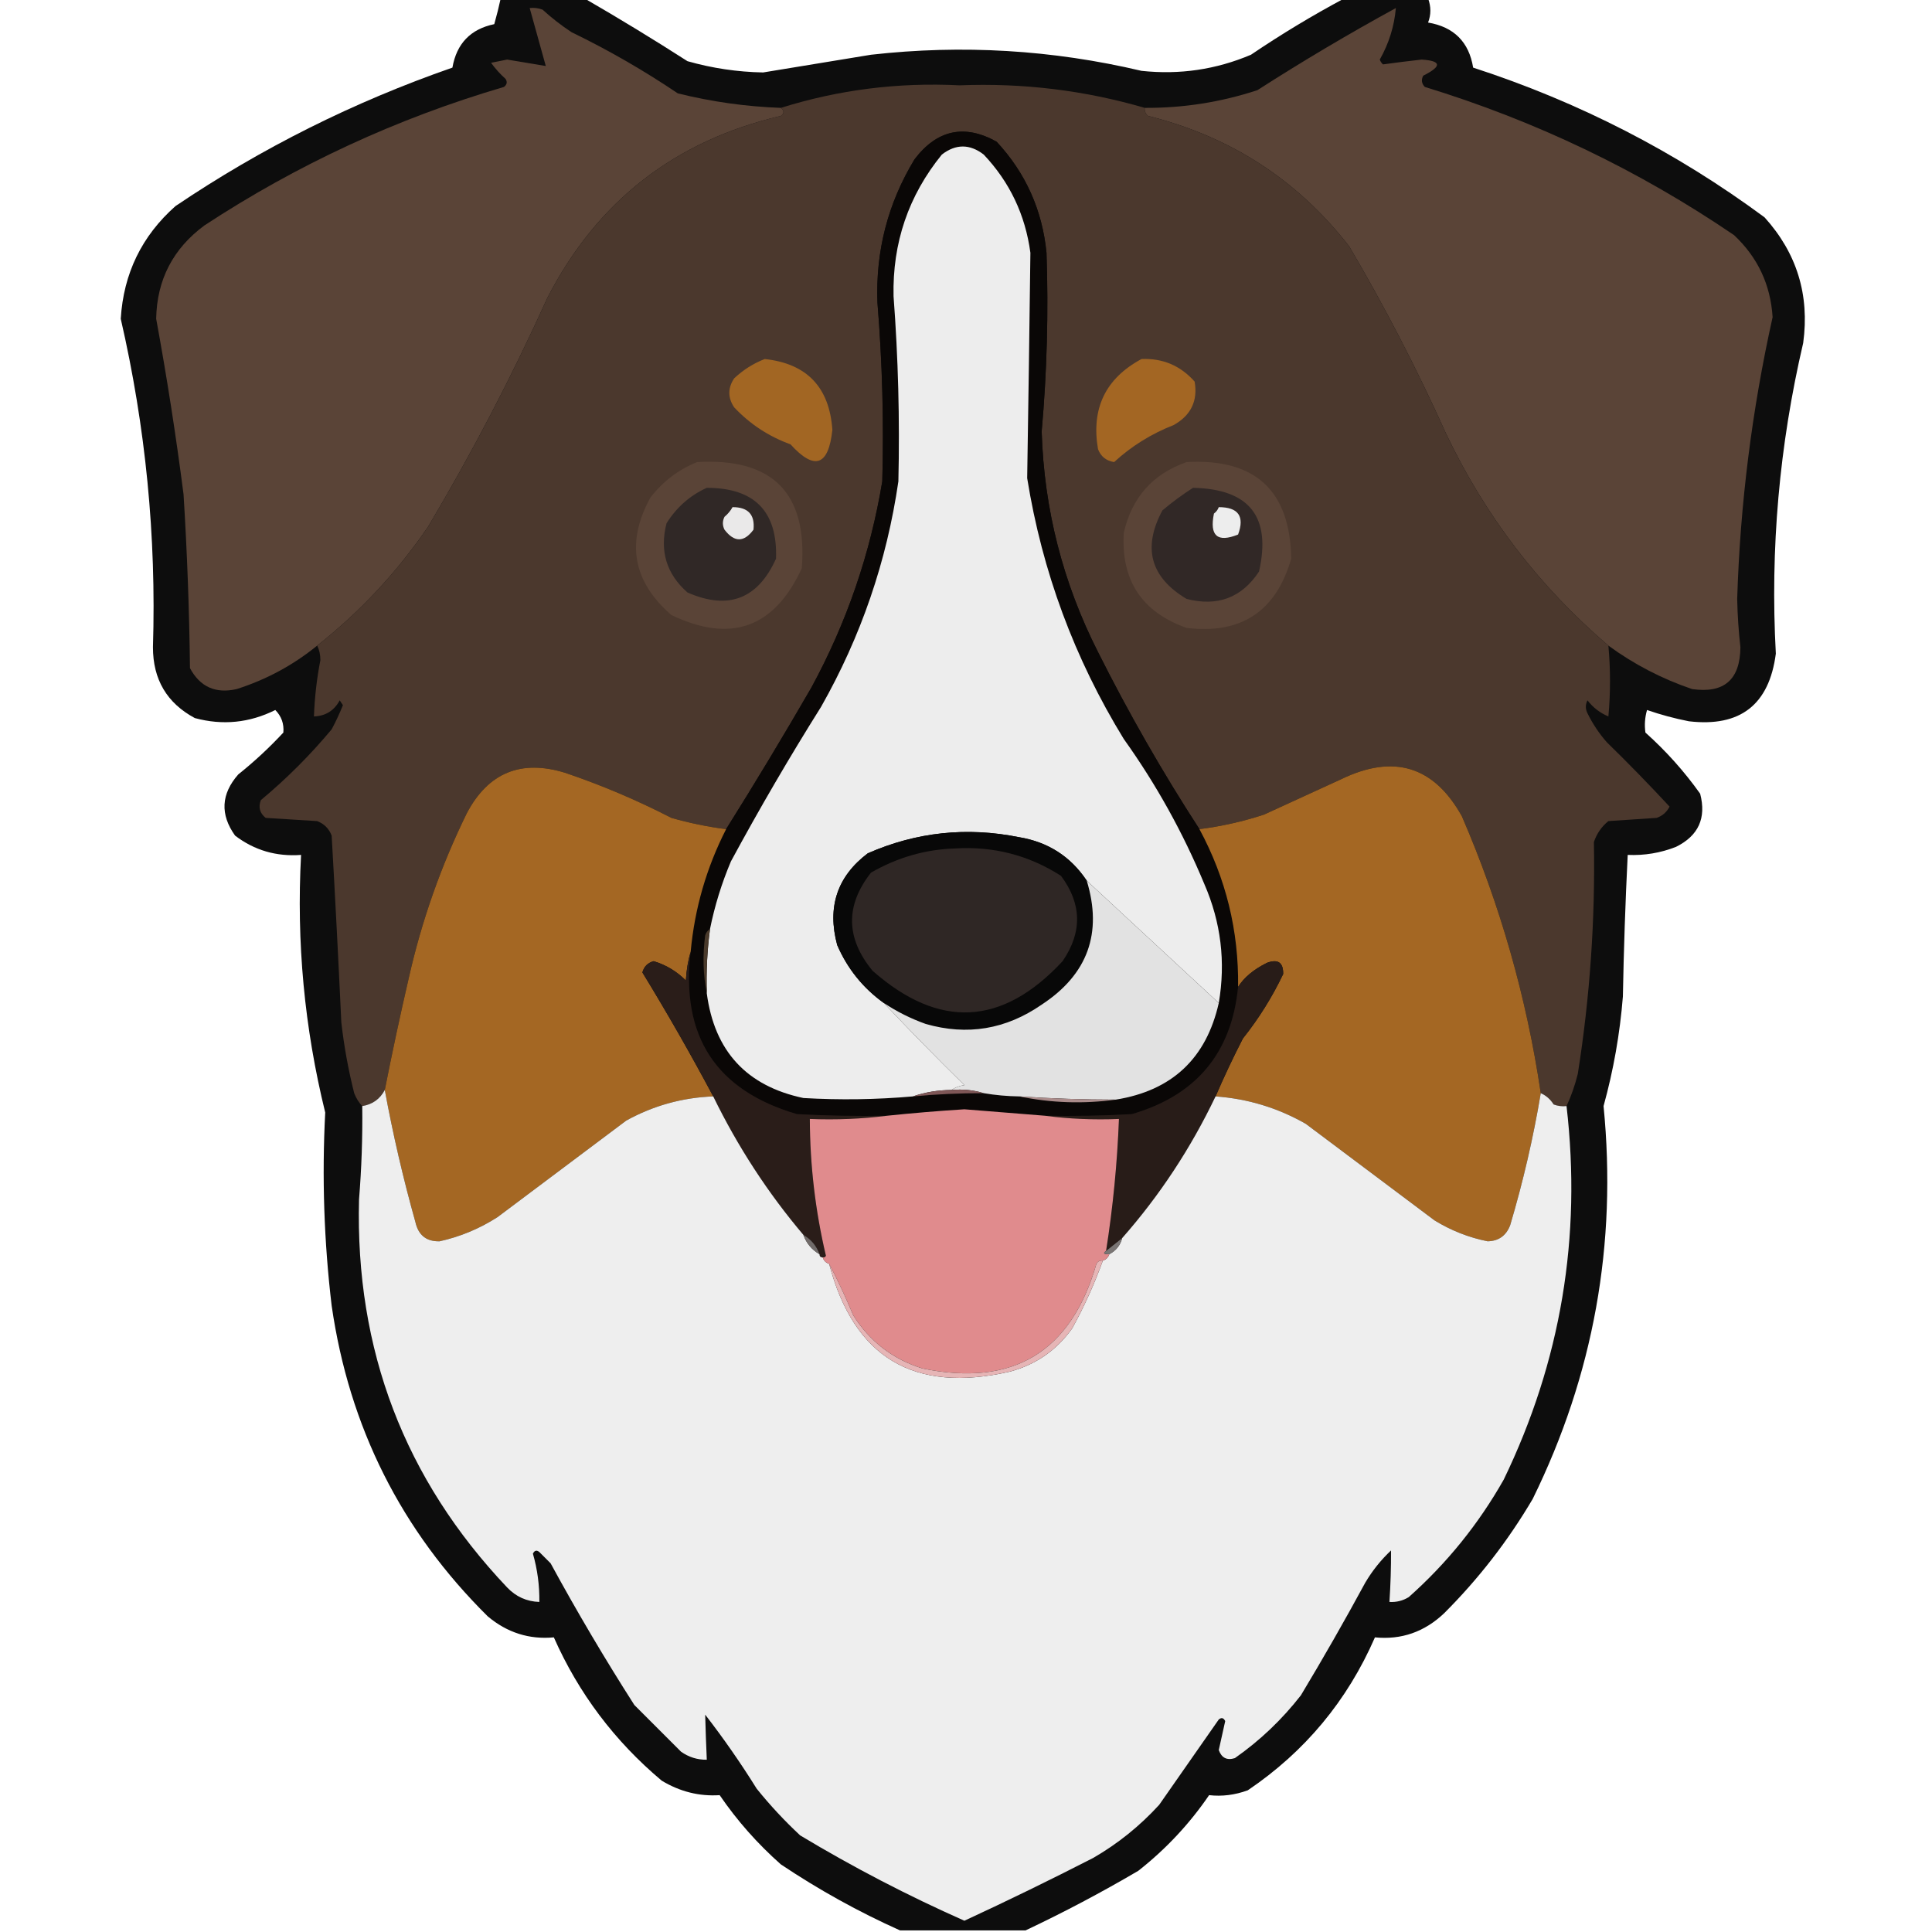 <?xml version="1.0" encoding="UTF-8"?>
<!DOCTYPE svg PUBLIC "-//W3C//DTD SVG 1.1//EN" "http://www.w3.org/Graphics/SVG/1.1/DTD/svg11.dtd">
<svg xmlns="http://www.w3.org/2000/svg" version="1.1" width="600px" height="600px" style="shape-rendering:geometricPrecision; text-rendering:geometricPrecision; image-rendering:optimizeQuality; fill-rule:evenodd; clip-rule:evenodd" xmlns:xlink="http://www.w3.org/1999/xlink">
<g><path style="opacity:0.949" fill="#010000" d="M 155.5,-0.5 C 164.167,-0.5 172.833,-0.5 181.5,-0.5C 192.27,5.723 202.936,12.223 213.5,19C 221.167,21.186 229.001,22.352 237,22.5C 248.147,20.671 259.314,18.838 270.5,17C 298.808,13.797 326.808,15.464 354.5,22C 366.317,23.274 377.651,21.607 388.5,17C 397.898,10.638 407.565,4.805 417.5,-0.5C 426.167,-0.5 434.833,-0.5 443.5,-0.5C 444.45,2.068 444.45,4.568 443.5,7C 451.536,8.37 456.203,13.036 457.5,21C 490.313,31.655 520.48,47.155 548,67.5C 558.026,78.595 562.026,91.595 560,106.5C 552.565,138.338 549.732,170.505 551.5,203C 549.436,218.87 540.436,225.87 524.5,224C 520.057,223.128 515.724,221.962 511.5,220.5C 510.833,222.819 510.666,225.153 511,227.5C 517.408,233.238 523.075,239.571 528,246.5C 529.974,254.051 527.474,259.551 520.5,263C 515.675,264.895 510.675,265.728 505.5,265.5C 504.772,280.15 504.272,294.816 504,309.5C 503.079,321.027 501.079,332.36 498,343.5C 502.229,386.345 494.896,427.011 476,465.5C 468.363,478.476 459.196,490.31 448.5,501C 442.38,506.813 435.213,509.313 427,508.5C 418.419,528.173 405.252,544.006 387.5,556C 383.501,557.458 379.501,557.958 375.5,557.5C 369.394,566.441 362.061,574.274 353.5,581C 342.057,587.72 330.39,593.887 318.5,599.5C 305.5,599.5 292.5,599.5 279.5,599.5C 266.617,593.724 254.283,586.89 242.5,579C 235.237,572.576 228.904,565.409 223.5,557.5C 217.155,557.914 211.155,556.414 205.5,553C 190.873,540.715 179.706,525.882 172,508.5C 164.364,509.21 157.531,507.043 151.5,502C 124.613,475.394 108.446,443.227 103,405.5C 100.622,385.545 99.955,365.545 101,345.5C 94.533,319.233 92.033,292.566 93.5,265.5C 85.822,266.072 78.989,264.072 73,259.5C 68.311,252.928 68.645,246.595 74,240.5C 78.968,236.534 83.634,232.201 88,227.5C 88.236,224.774 87.403,222.441 85.5,220.5C 77.46,224.504 69.126,225.337 60.5,223C 51.832,218.344 47.499,211.011 47.5,201C 48.566,166.591 45.233,132.591 37.5,99C 38.359,84.949 44.026,73.282 54.5,64C 81.215,45.976 109.881,31.643 140.5,21C 141.808,13.526 146.142,9.026 153.5,7.5C 154.26,4.813 154.927,2.147 155.5,-0.5 Z"/></g>
<g><path style="opacity:1" fill="#5a4437" d="M 242.5,33.5 C 243.598,34.397 243.598,35.23 242.5,36C 209.577,43.699 185.411,62.532 170,92.5C 158.957,116.922 146.624,140.589 133,163.5C 123.384,177.615 111.884,189.948 98.5,200.5C 91.088,206.542 82.754,211.042 73.5,214C 66.966,215.493 62.133,213.327 59,207.5C 58.788,189.48 58.121,171.48 57,153.5C 54.652,135.245 51.818,117.078 48.5,99C 48.72,86.894 53.72,77.227 63.5,70C 92.329,51.087 123.329,36.754 156.5,27C 157.451,26.282 157.617,25.449 157,24.5C 155.315,22.983 153.815,21.316 152.5,19.5C 154.167,19.167 155.833,18.833 157.5,18.5C 161.507,19.173 165.507,19.839 169.5,20.5C 167.833,14.5 166.167,8.5 164.5,2.5C 165.873,2.343 167.207,2.51 168.5,3C 171.319,5.575 174.319,7.908 177.5,10C 188.99,15.575 199.99,21.909 210.5,29C 221.01,31.607 231.676,33.107 242.5,33.5 Z"/></g>
<g><path style="opacity:1" fill="#5a4437" d="M 499.5,200.5 C 478.025,182.174 461.191,160.174 449,134.5C 440.036,114.57 430.036,95.237 419,76.5C 402.926,55.866 382.093,42.366 356.5,36C 355.748,35.329 355.414,34.496 355.5,33.5C 367.486,33.567 379.153,31.733 390.5,28C 404.602,18.955 418.936,10.455 433.5,2.5C 432.999,8.175 431.333,13.509 428.5,18.5C 428.709,19.086 429.043,19.586 429.5,20C 433.408,19.458 437.408,18.958 441.5,18.5C 447.689,18.897 447.856,20.564 442,23.5C 441.316,24.784 441.483,25.951 442.5,27C 476.886,37.528 508.886,52.861 538.5,73C 545.861,79.89 549.861,88.39 550.5,98.5C 544.087,127.304 540.42,156.471 539.5,186C 539.602,191.018 539.936,196.018 540.5,201C 540.415,211.089 535.415,215.422 525.5,214C 516.125,210.813 507.458,206.313 499.5,200.5 Z"/></g>
<g><path style="opacity:1" fill="#4b382d" d="M 355.5,33.5 C 355.414,34.496 355.748,35.329 356.5,36C 382.093,42.366 402.926,55.866 419,76.5C 430.036,95.237 440.036,114.57 449,134.5C 461.191,160.174 478.025,182.174 499.5,200.5C 500.172,207.863 500.172,215.197 499.5,222.5C 496.906,221.408 494.739,219.741 493,217.5C 492.333,218.833 492.333,220.167 493,221.5C 494.608,224.772 496.608,227.772 499,230.5C 505.681,237.014 512.181,243.681 518.5,250.5C 517.636,252.197 516.303,253.363 514.5,254C 509.5,254.333 504.5,254.667 499.5,255C 497.396,256.693 495.896,258.86 495,261.5C 495.432,285.663 493.766,309.663 490,333.5C 489.122,337.052 487.956,340.386 486.5,343.5C 485.127,343.657 483.793,343.49 482.5,343C 481.468,341.373 480.134,340.207 478.5,339.5C 474.087,309.761 465.92,281.095 454,253.5C 445.321,237.923 432.821,234.09 416.5,242C 408.5,245.667 400.5,249.333 392.5,253C 385.965,255.134 379.298,256.634 372.5,257.5C 361.028,239.828 350.528,221.495 341,202.5C 330.072,180.953 324.238,158.119 323.5,134C 325.139,115.527 325.639,97.027 325,78.5C 323.682,65.19 318.515,53.69 309.5,44C 299.501,38.456 291.001,40.289 284,49.5C 275.737,63.137 271.903,77.971 272.5,94C 274.011,112.478 274.511,130.978 274,149.5C 270.259,172.055 262.926,193.389 252,213.5C 243.392,228.396 234.559,243.063 225.5,257.5C 219.758,256.765 214.091,255.598 208.5,254C 197.837,248.501 186.837,243.834 175.5,240C 161.823,235.778 151.656,239.944 145,252.5C 137.012,268.775 131.012,285.775 127,303.5C 124.305,315.14 121.805,326.807 119.5,338.5C 118.002,341.331 115.669,342.998 112.5,343.5C 111.442,342.4 110.608,341.066 110,339.5C 108.178,332.265 106.845,324.932 106,317.5C 105.1,298.15 104.1,278.816 103,259.5C 102.167,257.333 100.667,255.833 98.5,255C 93.167,254.667 87.833,254.333 82.5,254C 80.675,252.534 80.175,250.701 81,248.5C 89,241.833 96.333,234.5 103,226.5C 104.303,224.06 105.47,221.56 106.5,219C 106.167,218.5 105.833,218 105.5,217.5C 103.777,220.694 101.111,222.361 97.5,222.5C 97.709,216.619 98.376,210.786 99.5,205C 99.492,203.293 99.158,201.793 98.5,200.5C 111.884,189.948 123.384,177.615 133,163.5C 146.624,140.589 158.957,116.922 170,92.5C 185.411,62.532 209.577,43.699 242.5,36C 243.598,35.23 243.598,34.397 242.5,33.5C 260.442,27.868 278.942,25.534 298,26.5C 317.7,25.722 336.867,28.056 355.5,33.5 Z"/></g>
<g><path style="opacity:1" fill="#0a0706" d="M 372.5,257.5 C 380.733,272.767 384.733,289.1 384.5,306.5C 382.499,327.014 371.499,340.181 351.5,346C 342.506,346.5 333.506,346.666 324.5,346.5C 316.171,345.834 307.838,345.168 299.5,344.5C 291.481,345.003 283.481,345.669 275.5,346.5C 266.161,346.666 256.827,346.5 247.5,346C 222.353,338.645 211.353,321.811 214.5,295.5C 215.737,282.124 219.403,269.458 225.5,257.5C 234.559,243.063 243.392,228.396 252,213.5C 262.926,193.389 270.259,172.055 274,149.5C 274.511,130.978 274.011,112.478 272.5,94C 271.903,77.971 275.737,63.137 284,49.5C 291.001,40.289 299.501,38.456 309.5,44C 318.515,53.69 323.682,65.19 325,78.5C 325.639,97.027 325.139,115.527 323.5,134C 324.238,158.119 330.072,180.953 341,202.5C 350.528,221.495 361.028,239.828 372.5,257.5 Z"/></g>
<g><path style="opacity:1" fill="#ededed" d="M 378.5,311.5 C 364.833,298.833 351.167,286.167 337.5,273.5C 332.494,265.992 325.494,261.492 316.5,260C 300.243,256.726 284.577,258.393 269.5,265C 259.993,272.186 256.827,281.686 260,293.5C 263.18,300.845 268.013,306.845 274.5,311.5C 282.582,320.084 290.916,328.584 299.5,337C 297.942,337.21 296.609,337.71 295.5,338.5C 291.267,338.539 287.267,339.205 283.5,340.5C 272.183,341.493 260.85,341.66 249.5,341C 231.877,337.282 221.877,326.449 219.5,308.5C 219.287,301.789 219.62,295.123 220.5,288.5C 221.957,281.295 224.123,274.295 227,267.5C 235.829,251.172 245.162,235.172 255,219.5C 267.392,197.657 275.392,174.323 279,149.5C 279.447,130.315 278.947,111.148 277.5,92C 277.139,75.416 282.139,60.749 292.5,48C 296.833,44.667 301.167,44.667 305.5,48C 313.579,56.544 318.412,66.71 320,78.5C 319.711,101.835 319.378,125.168 319,148.5C 323.658,177.474 333.658,204.474 349,229.5C 359.036,243.541 367.37,258.541 374,274.5C 379.183,286.402 380.683,298.735 378.5,311.5 Z"/></g>
<g><path style="opacity:1" fill="#a26623" d="M 237.5,111.5 C 250.583,112.918 257.583,120.251 258.5,133.5C 257.301,144.711 252.968,146.211 245.5,138C 238.725,135.534 232.892,131.7 228,126.5C 226,123.5 226,120.5 228,117.5C 230.843,114.837 234.009,112.837 237.5,111.5 Z"/></g>
<g><path style="opacity:1" fill="#a36623" d="M 354.5,111.5 C 361.099,111.215 366.599,113.549 371,118.5C 372.039,124.482 369.873,128.982 364.5,132C 357.561,134.713 351.394,138.546 346,143.5C 343.541,143.11 341.874,141.776 341,139.5C 338.826,126.85 343.326,117.517 354.5,111.5 Z"/></g>
<g><path style="opacity:1" fill="#5a4437" d="M 216.5,143.5 C 239.99,142.156 250.823,153.156 249,176.5C 240.458,195.015 226.958,199.848 208.5,191C 196.507,180.597 194.34,168.43 202,154.5C 205.912,149.478 210.745,145.811 216.5,143.5 Z"/></g>
<g><path style="opacity:1" fill="#5a4437" d="M 368.5,143.5 C 389.824,142.328 400.657,152.328 401,173.5C 396.279,189.885 385.446,197.052 368.5,195C 354.623,190.087 348.123,180.254 349,165.5C 351.479,154.525 357.979,147.192 368.5,143.5 Z"/></g>
<g><path style="opacity:1" fill="#302826" d="M 219.5,151.5 C 234.341,151.506 241.508,158.84 241,173.5C 235.339,186.055 226.173,189.555 213.5,184C 206.963,178.245 204.797,171.078 207,162.5C 210.148,157.509 214.314,153.843 219.5,151.5 Z"/></g>
<g><path style="opacity:1" fill="#312826" d="M 370.5,151.5 C 388.024,151.849 394.857,160.515 391,177.5C 385.64,185.625 378.14,188.458 368.5,186C 357.262,179.278 354.762,170.112 361,158.5C 364.068,155.917 367.235,153.584 370.5,151.5 Z"/></g>
<g><path style="opacity:1" fill="#eae9e9" d="M 227.5,157.5 C 232.325,157.488 234.491,159.821 234,164.5C 231.048,168.482 228.048,168.482 225,164.5C 224.333,163.167 224.333,161.833 225,160.5C 226.045,159.627 226.878,158.627 227.5,157.5 Z"/></g>
<g><path style="opacity:1" fill="#ededed" d="M 378.5,157.5 C 384.585,157.51 386.585,160.344 384.5,166C 378.086,168.593 375.586,166.426 377,159.5C 377.717,158.956 378.217,158.289 378.5,157.5 Z"/></g>
<g><path style="opacity:1" fill="#a46723" d="M 225.5,257.5 C 219.403,269.458 215.737,282.124 214.5,295.5C 213.681,298.305 213.181,301.305 213,304.5C 210.16,301.657 206.827,299.657 203,298.5C 201.167,299 200,300.167 199.5,302C 207.246,314.665 214.579,327.499 221.5,340.5C 211.915,340.861 202.915,343.361 194.5,348C 181.167,358 167.833,368 154.5,378C 148.936,381.576 142.936,384.076 136.5,385.5C 132.417,385.592 129.917,383.592 129,379.5C 125.178,365.856 122.012,352.189 119.5,338.5C 121.805,326.807 124.305,315.14 127,303.5C 131.012,285.775 137.012,268.775 145,252.5C 151.656,239.944 161.823,235.778 175.5,240C 186.837,243.834 197.837,248.501 208.5,254C 214.091,255.598 219.758,256.765 225.5,257.5 Z"/></g>
<g><path style="opacity:1" fill="#a46723" d="M 478.5,339.5 C 476.202,353.241 473.035,366.908 469,380.5C 467.75,383.759 465.417,385.425 462,385.5C 456.138,384.321 450.638,382.155 445.5,379C 432.167,369 418.833,359 405.5,349C 396.796,344.043 387.463,341.209 377.5,340.5C 380.147,334.371 382.98,328.371 386,322.5C 390.923,316.325 395.089,309.658 398.5,302.5C 398.573,298.927 396.906,297.76 393.5,299C 389.334,301.066 386.334,303.566 384.5,306.5C 384.733,289.1 380.733,272.767 372.5,257.5C 379.298,256.634 385.965,255.134 392.5,253C 400.5,249.333 408.5,245.667 416.5,242C 432.821,234.09 445.321,237.923 454,253.5C 465.92,281.095 474.087,309.761 478.5,339.5 Z"/></g>
<g><path style="opacity:1" fill="#080808" d="M 337.5,273.5 C 342.455,289.799 337.789,302.632 323.5,312C 312.383,319.692 300.383,321.692 287.5,318C 282.861,316.347 278.528,314.181 274.5,311.5C 268.013,306.845 263.18,300.845 260,293.5C 256.827,281.686 259.993,272.186 269.5,265C 284.577,258.393 300.243,256.726 316.5,260C 325.494,261.492 332.494,265.992 337.5,273.5 Z"/></g>
<g><path style="opacity:1" fill="#2f2725" d="M 296.5,263.5 C 308.479,262.744 319.479,265.578 329.5,272C 335.987,280.676 336.154,289.509 330,298.5C 311.292,318.67 291.626,319.67 271,301.5C 262.649,291.37 262.483,281.204 270.5,271C 278.675,266.295 287.341,263.795 296.5,263.5 Z"/></g>
<g><path style="opacity:1" fill="#e2e2e2" d="M 337.5,273.5 C 351.167,286.167 364.833,298.833 378.5,311.5C 374.618,328.715 363.951,338.715 346.5,341.5C 336.486,341.499 326.486,341.166 316.5,340.5C 312.802,340.448 309.135,340.114 305.5,339.5C 302.375,338.521 299.042,338.187 295.5,338.5C 296.609,337.71 297.942,337.21 299.5,337C 290.916,328.584 282.582,320.084 274.5,311.5C 278.528,314.181 282.861,316.347 287.5,318C 300.383,321.692 312.383,319.692 323.5,312C 337.789,302.632 342.455,289.799 337.5,273.5 Z"/></g>
<g><path style="opacity:1" fill="#4a3a2b" d="M 220.5,288.5 C 219.62,295.123 219.287,301.789 219.5,308.5C 218.347,302.681 218.181,296.681 219,290.5C 219.278,289.584 219.778,288.918 220.5,288.5 Z"/></g>
<g><path style="opacity:1" fill="#2a1d19" d="M 214.5,295.5 C 211.353,321.811 222.353,338.645 247.5,346C 256.827,346.5 266.161,346.666 275.5,346.5C 267.684,347.492 259.684,347.826 251.5,347.5C 251.546,361.901 253.212,376.068 256.5,390C 256.272,390.399 255.938,390.565 255.5,390.5C 254.833,390.5 254.5,390.167 254.5,389.5C 253.581,386.911 251.914,384.911 249.5,383.5C 238.463,370.467 229.13,356.133 221.5,340.5C 214.579,327.499 207.246,314.665 199.5,302C 200,300.167 201.167,299 203,298.5C 206.827,299.657 210.16,301.657 213,304.5C 213.181,301.305 213.681,298.305 214.5,295.5 Z"/></g>
<g><path style="opacity:1" fill="#281c18" d="M 377.5,340.5 C 369.783,356.643 360.116,371.31 348.5,384.5C 346.833,385.833 345.167,387.167 343.5,388.5C 345.637,374.918 346.97,361.251 347.5,347.5C 339.648,347.825 331.982,347.492 324.5,346.5C 333.506,346.666 342.506,346.5 351.5,346C 371.499,340.181 382.499,327.014 384.5,306.5C 386.334,303.566 389.334,301.066 393.5,299C 396.906,297.76 398.573,298.927 398.5,302.5C 395.089,309.658 390.923,316.325 386,322.5C 382.98,328.371 380.147,334.371 377.5,340.5 Z"/></g>
<g><path style="opacity:1" fill="#eeeeee" d="M 119.5,338.5 C 122.012,352.189 125.178,365.856 129,379.5C 129.917,383.592 132.417,385.592 136.5,385.5C 142.936,384.076 148.936,381.576 154.5,378C 167.833,368 181.167,358 194.5,348C 202.915,343.361 211.915,340.861 221.5,340.5C 229.13,356.133 238.463,370.467 249.5,383.5C 250.419,386.089 252.086,388.089 254.5,389.5C 254.5,390.167 254.833,390.5 255.5,390.5C 255.833,391.5 256.5,392.167 257.5,392.5C 265.164,421.61 283.83,432.776 313.5,426C 321.621,423.855 328.121,419.355 333,412.5C 336.713,405.742 339.879,398.742 342.5,391.5C 343.5,391.167 344.167,390.5 344.5,389.5C 346.587,388.415 347.92,386.749 348.5,384.5C 360.116,371.31 369.783,356.643 377.5,340.5C 387.463,341.209 396.796,344.043 405.5,349C 418.833,359 432.167,369 445.5,379C 450.638,382.155 456.138,384.321 462,385.5C 465.417,385.425 467.75,383.759 469,380.5C 473.035,366.908 476.202,353.241 478.5,339.5C 480.134,340.207 481.468,341.373 482.5,343C 483.793,343.49 485.127,343.657 486.5,343.5C 491.229,384.156 484.729,422.823 467,459.5C 459.183,473.302 449.35,485.468 437.5,496C 435.655,497.128 433.655,497.628 431.5,497.5C 431.855,492.151 432.022,486.818 432,481.5C 428.853,484.468 426.186,487.802 424,491.5C 417.586,503.329 410.92,514.996 404,526.5C 398.127,534.04 391.294,540.54 383.5,546C 381.051,546.775 379.384,545.942 378.5,543.5C 379.167,540.5 379.833,537.5 380.5,534.5C 379.998,533.479 379.332,533.312 378.5,534C 372.333,542.833 366.167,551.667 360,560.5C 353.989,567.08 347.156,572.58 339.5,577C 326.222,583.807 312.889,590.307 299.5,596.5C 281.908,588.705 264.908,579.871 248.5,570C 243.633,565.468 239.133,560.634 235,555.5C 230.056,547.557 224.723,539.891 219,532.5C 219.124,537.136 219.29,541.802 219.5,546.5C 216.575,546.54 213.909,545.707 211.5,544C 206.667,539.167 201.833,534.333 197,529.5C 187.829,515.163 179.163,500.496 171,485.5C 169.833,484.333 168.667,483.167 167.5,482C 166.668,481.312 166.002,481.479 165.5,482.5C 166.903,487.392 167.57,492.392 167.5,497.5C 163.562,497.365 160.228,495.865 157.5,493C 125.635,459.39 110.301,419.223 111.5,372.5C 112.287,362.848 112.621,353.182 112.5,343.5C 115.669,342.998 118.002,341.331 119.5,338.5 Z"/></g>
<g><path style="opacity:1" fill="#7f5757" d="M 295.5,338.5 C 299.042,338.187 302.375,338.521 305.5,339.5C 298.146,339.479 290.813,339.813 283.5,340.5C 287.267,339.205 291.267,338.539 295.5,338.5 Z"/></g>
<g><path style="opacity:1" fill="#ab8c8b" d="M 316.5,340.5 C 326.486,341.166 336.486,341.499 346.5,341.5C 336.457,342.879 326.457,342.546 316.5,340.5 Z"/></g>
<g><path style="opacity:1" fill="#e08b8d" d="M 324.5,346.5 C 331.982,347.492 339.648,347.825 347.5,347.5C 346.97,361.251 345.637,374.918 343.5,388.5C 342.443,389.206 342.776,389.539 344.5,389.5C 344.167,390.5 343.5,391.167 342.5,391.5C 341.624,391.369 340.957,391.702 340.5,392.5C 332.596,419.957 314.596,430.79 286.5,425C 277.311,422.145 270.144,416.645 265,408.5C 262.461,402.478 259.961,397.144 257.5,392.5C 256.5,392.167 255.833,391.5 255.5,390.5C 255.938,390.565 256.272,390.399 256.5,390C 253.212,376.068 251.546,361.901 251.5,347.5C 259.684,347.826 267.684,347.492 275.5,346.5C 283.481,345.669 291.481,345.003 299.5,344.5C 307.838,345.168 316.171,345.834 324.5,346.5 Z"/></g>
<g><path style="opacity:1" fill="#716b69" d="M 249.5,383.5 C 251.914,384.911 253.581,386.911 254.5,389.5C 252.086,388.089 250.419,386.089 249.5,383.5 Z"/></g>
<g><path style="opacity:1" fill="#7a7574" d="M 348.5,384.5 C 347.92,386.749 346.587,388.415 344.5,389.5C 342.776,389.539 342.443,389.206 343.5,388.5C 345.167,387.167 346.833,385.833 348.5,384.5 Z"/></g>
<g><path style="opacity:1" fill="#e6b5b6" d="M 342.5,391.5 C 339.879,398.742 336.713,405.742 333,412.5C 328.121,419.355 321.621,423.855 313.5,426C 283.83,432.776 265.164,421.61 257.5,392.5C 259.961,397.144 262.461,402.478 265,408.5C 270.144,416.645 277.311,422.145 286.5,425C 314.596,430.79 332.596,419.957 340.5,392.5C 340.957,391.702 341.624,391.369 342.5,391.5 Z"/></g>
</svg>
